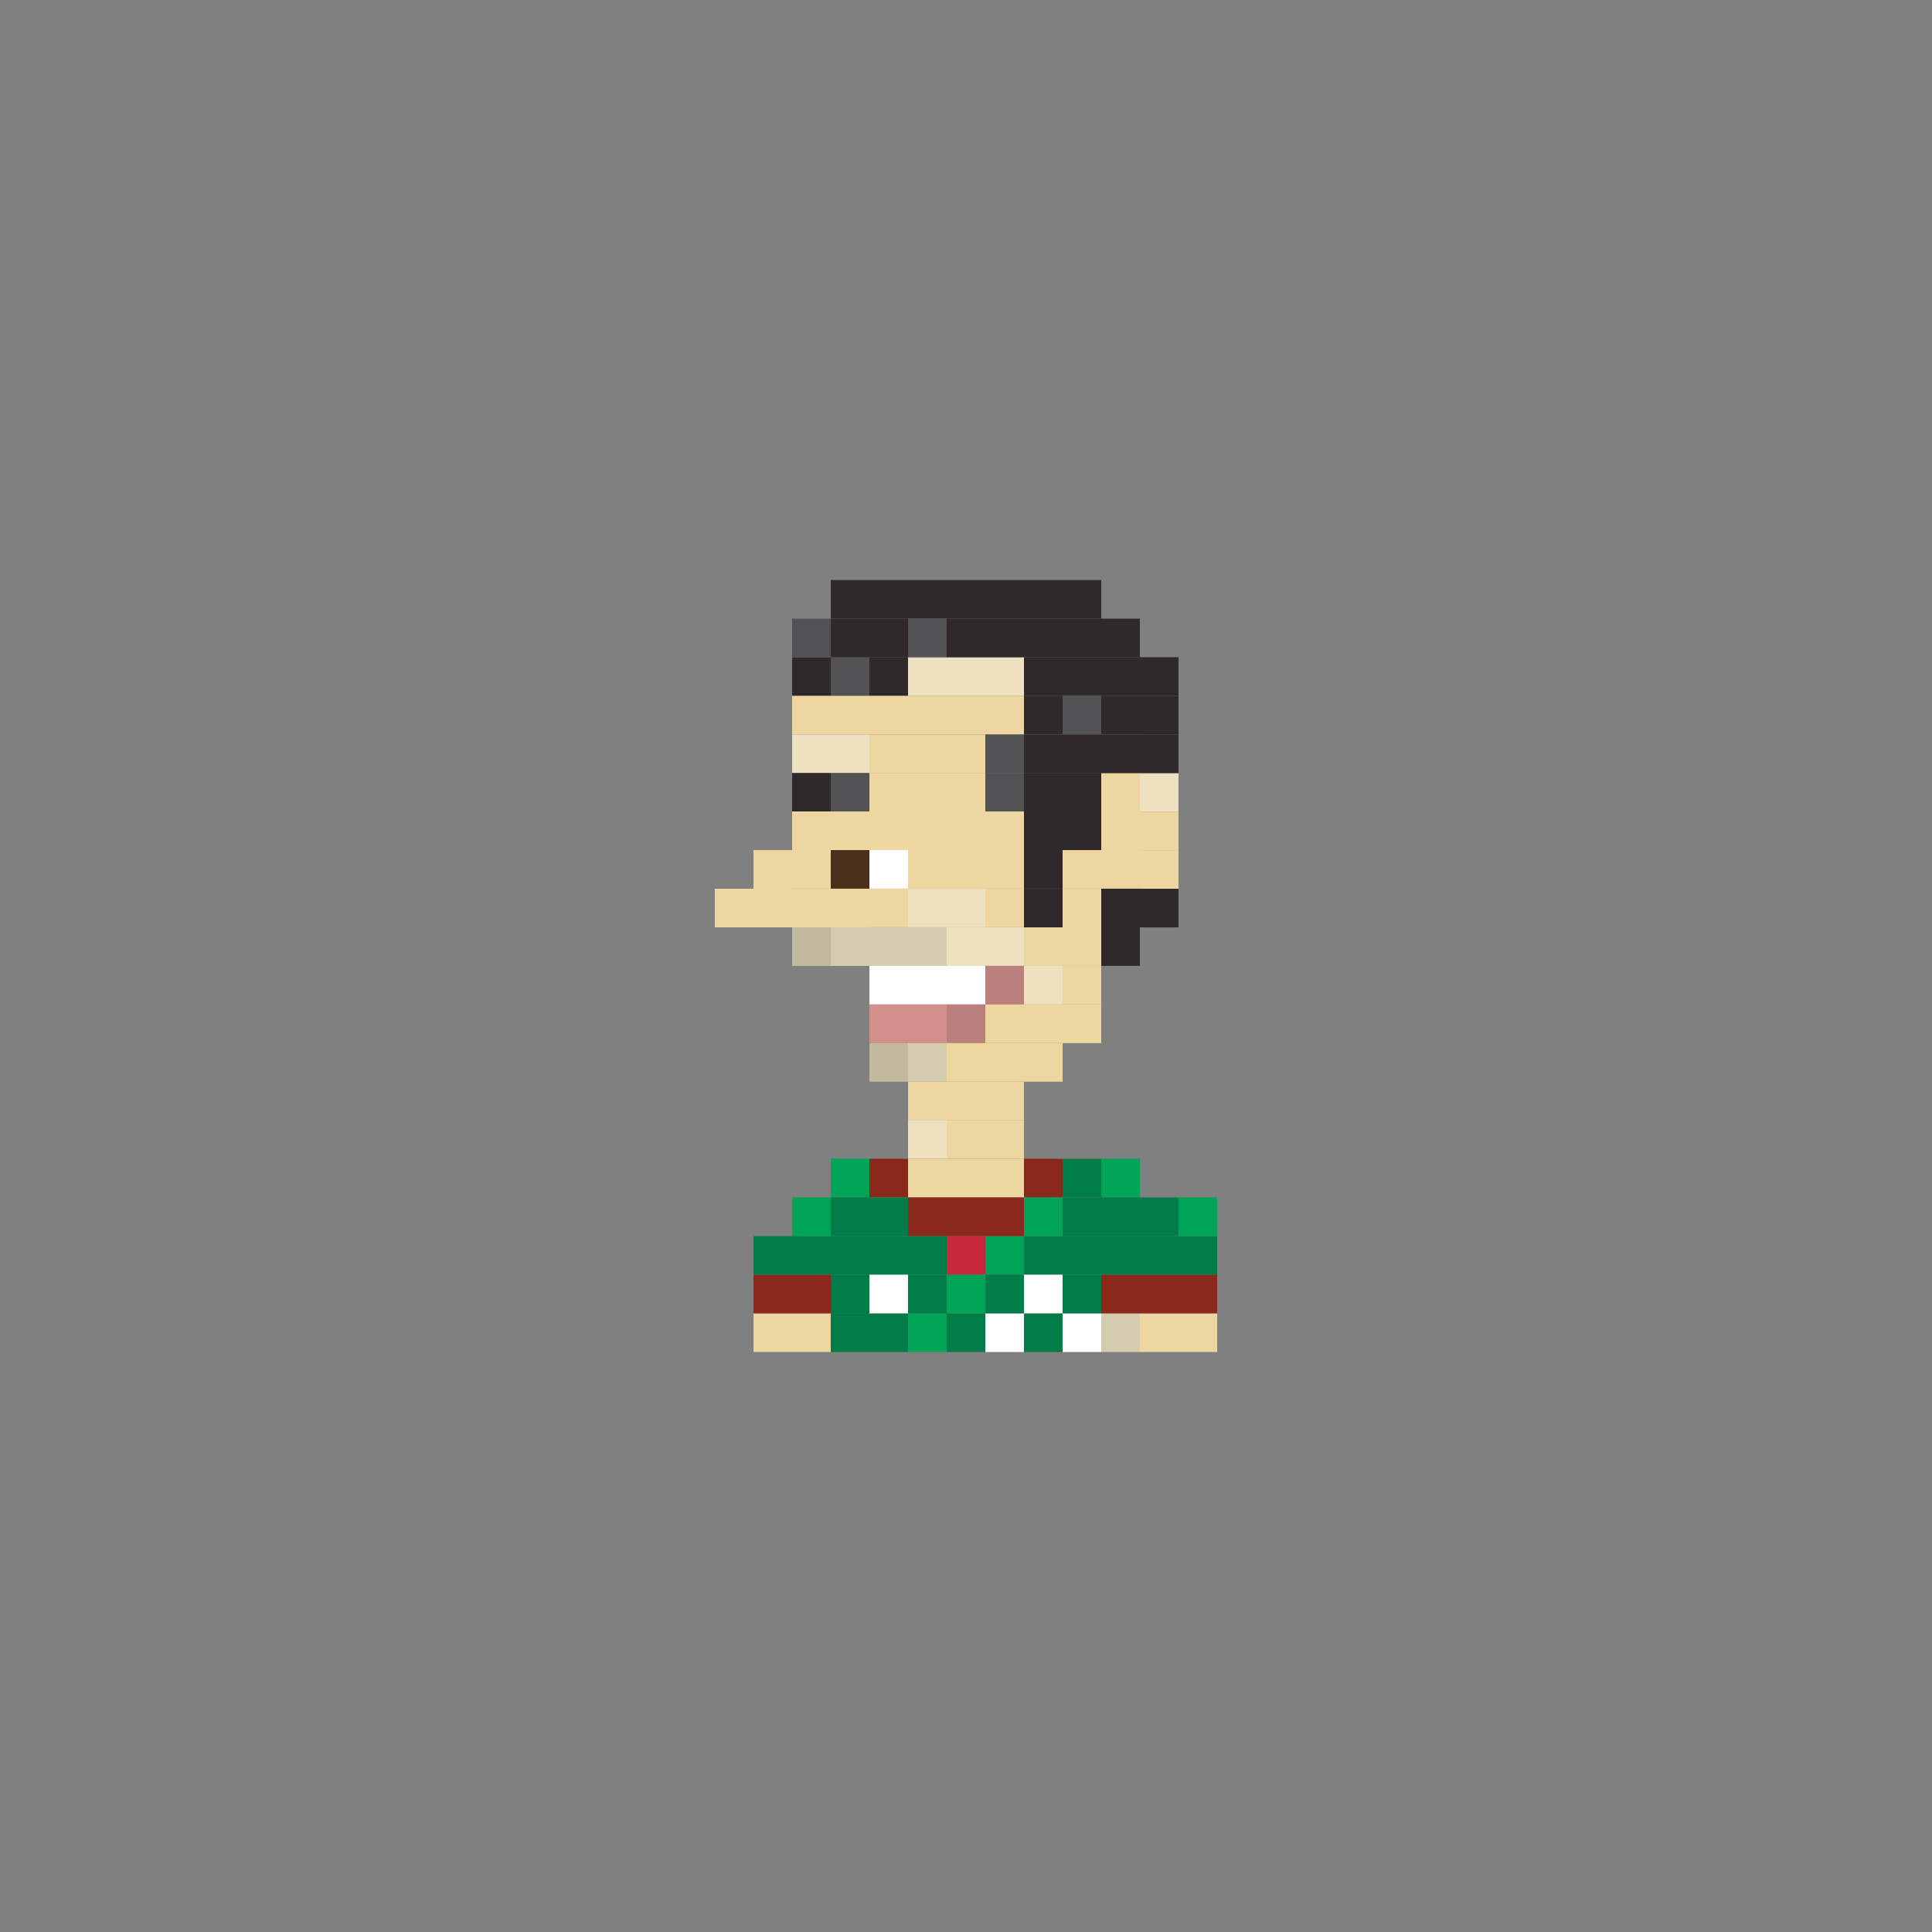 <?xml version="1.0" encoding="utf-8"?>
<!-- Generator: Adobe Illustrator 16.0.0, SVG Export Plug-In . SVG Version: 6.00 Build 0)  -->
<!DOCTYPE svg PUBLIC "-//W3C//DTD SVG 1.1//EN" "http://www.w3.org/Graphics/SVG/1.1/DTD/svg11.dtd">
<svg version="1.1" id="Layer_1" xmlns="http://www.w3.org/2000/svg" xmlns:xlink="http://www.w3.org/1999/xlink" x="0px" y="0px"
	 width="300px" height="300px" viewBox="0 0 300 300" enable-background="new 0 0 300 300" xml:space="preserve">
<rect x="0" y="0" width="300" height="300" fill="#808080" stroke="none"/>
<g>
	<rect x="129" y="90.064" fill="#2F292B" width="6" height="6"/>
	<rect x="135" y="90.064" fill="#2F292B" width="6" height="6"/>
	<rect x="141" y="90.064" fill="#2F292B" width="6" height="6"/>
	<rect x="147" y="90.064" fill="#2F292B" width="6" height="6"/>
	<rect x="123" y="102.053" fill="#2F292B" width="6" height="6"/>
	<rect x="129" y="102.053" fill="#525255" width="6" height="6"/>
	<rect x="135" y="102.053" fill="#2F292B" width="6" height="6"/>
	<rect x="141" y="102.053" fill="#EEE1BF" width="6" height="6"/>
	<rect x="147" y="102.053" fill="#EEE1BF" width="6" height="6"/>
	<rect x="153" y="102.053" fill="#EEE1BF" width="6" height="6"/>
	<rect x="123" y="108.053" fill="#EDD69F" width="6" height="6"/>
	<rect x="129" y="108.053" fill="#EDD69F" width="6" height="6"/>
	<rect x="135" y="108.053" fill="#EDD69F" width="6" height="6"/>
	<rect x="141" y="108.053" fill="#EDD69F" width="6" height="6"/>
	<rect x="147" y="108.053" fill="#EDD69F" width="6" height="6"/>
	<rect x="153" y="108.053" fill="#EDD69F" width="6" height="6"/>
	<rect x="123" y="114.053" fill="#EEE1BF" width="6" height="6"/>
	<rect x="129" y="114.053" fill="#EEE1BF" width="6" height="6"/>
	<rect x="123" y="120.029" fill="#2F292B" width="6" height="6"/>
	<rect x="129" y="120.029" fill="#525255" width="6" height="6"/>
	<rect x="123" y="131.99" fill="#EDD69F" width="6" height="6"/>
	<rect x="129" y="131.99" fill="#4C2F1C" width="6" height="6"/>
	<rect x="123" y="138.002" fill="#EDD69F" width="6" height="6"/>
	<rect x="129" y="138.002" fill="#EDD69F" width="6" height="6"/>
	<rect x="123" y="143.99" fill="#C2B99F" width="6" height="6"/>
	<rect x="117" y="138.002" fill="#EDD69F" width="6" height="6"/>
	<rect x="111" y="138.002" fill="#EDD69F" width="6" height="6"/>
	<rect x="117" y="132.002" fill="#EDD69F" width="6" height="6"/>
	<rect x="129" y="143.99" fill="#D5CBAD" width="6" height="6"/>
	<rect x="141" y="143.99" fill="#D5CBAD" width="6" height="6"/>
	<rect x="135" y="143.99" fill="#D5CBAD" width="6" height="6"/>
	<rect x="147" y="143.99" fill="#EEE1BF" width="6" height="6"/>
	<rect x="159" y="143.99" fill="#EDD69F" width="6" height="6"/>
	<rect x="153" y="143.99" fill="#EEE1BF" width="6" height="6"/>
	<rect x="141" y="149.979" fill="#FFFFFF" width="6" height="6"/>
	<rect x="135" y="149.979" fill="#FFFFFF" width="6" height="6"/>
	<rect x="147" y="149.979" fill="#FFFFFF" width="6" height="6"/>
	<rect x="153" y="149.979" fill="#BB807B" width="6" height="6"/>
	<rect x="141" y="155.967" fill="#D28F8C" width="6" height="6"/>
	<rect x="135" y="155.967" fill="#D28F8C" width="6" height="6"/>
	<rect x="147" y="155.967" fill="#BB807B" width="6" height="6"/>
	<rect x="153" y="155.967" fill="#EDD69F" width="6" height="6"/>
	<rect x="141" y="161.967" fill="#D5CBAD" width="6" height="6"/>
	<rect x="135" y="161.967" fill="#C2B99F" width="6" height="6"/>
	<rect x="147" y="161.967" fill="#EDD69F" width="6" height="6"/>
	<rect x="141" y="167.967" fill="#EDD69F" width="6" height="6"/>
	<rect x="147" y="167.967" fill="#EDD69F" width="6" height="6"/>
	<rect x="141" y="179.936" fill="#EDD69F" width="6" height="6"/>
	<rect x="147" y="179.936" fill="#EDD69F" width="6" height="6"/>
	<rect x="153" y="167.967" fill="#EDD69F" width="6" height="6"/>
	<rect x="141" y="173.936" fill="#EEE1BF" width="6" height="6"/>
	<rect x="147" y="173.936" fill="#EDD69F" width="6" height="6"/>
	<rect x="153" y="173.936" fill="#EDD69F" width="6" height="6"/>
	<rect x="153" y="161.967" fill="#EDD69F" width="6" height="6"/>
	<rect x="159" y="161.967" fill="#EDD69F" width="6" height="6"/>
	<rect x="159" y="179.936" fill="#8A281C" width="6" height="6"/>
	<rect x="153" y="179.936" fill="#EDD69F" width="6" height="6"/>
	<rect x="135" y="179.936" fill="#8A281C" width="6" height="6"/>
	<rect x="129" y="179.936" fill="#00A456" width="6" height="6"/>
	<rect x="165" y="179.936" fill="#007C48" width="6" height="6"/>
	<rect x="171" y="179.936" fill="#00A456" width="6" height="6"/>
	<rect x="141" y="191.936" fill="#007C48" width="6" height="6"/>
	<rect x="147" y="191.936" fill="#C7293B" width="6" height="6"/>
	<rect x="159" y="191.936" fill="#007C48" width="6" height="6"/>
	<rect x="153" y="191.936" fill="#00A456" width="6" height="6"/>
	<rect x="135" y="191.936" fill="#007C48" width="6" height="6"/>
	<rect x="129" y="191.936" fill="#007C48" width="6" height="6"/>
	<rect x="123" y="191.936" fill="#007C48" width="6" height="6"/>
	<rect x="165" y="191.936" fill="#007C48" width="6" height="6"/>
	<rect x="171" y="191.936" fill="#007C48" width="6" height="6"/>
	<rect x="177" y="191.936" fill="#007C48" width="6" height="6"/>
	<rect x="183" y="191.936" fill="#007C48" width="6" height="6"/>
	<rect x="141" y="203.936" fill="#00A456" width="6" height="6"/>
	<rect x="147" y="203.936" fill="#007C48" width="6" height="6"/>
	<rect x="159" y="203.936" fill="#007C48" width="6" height="6"/>
	<rect x="153" y="203.936" fill="#FFFFFF" width="6" height="6"/>
	<rect x="135" y="203.936" fill="#007C48" width="6" height="6"/>
	<rect x="129" y="203.936" fill="#007C48" width="6" height="6"/>
	<rect x="123" y="203.936" fill="#EDD69F" width="6" height="6"/>
	<rect x="165" y="203.936" fill="#FFFFFF" width="6" height="6"/>
	<rect x="171" y="203.936" fill="#D5CBAD" width="6" height="6"/>
	<rect x="177" y="203.936" fill="#EDD69F" width="6" height="6"/>
	<rect x="183" y="203.936" fill="#EDD69F" width="6" height="6"/>
	<rect x="141" y="185.936" fill="#8A281C" width="6" height="6"/>
	<rect x="147" y="185.936" fill="#8A281C" width="6" height="6"/>
	<rect x="159" y="185.936" fill="#00A456" width="6" height="6"/>
	<rect x="153" y="185.936" fill="#8A281C" width="6" height="6"/>
	<rect x="135" y="185.936" fill="#007C48" width="6" height="6"/>
	<rect x="129" y="185.936" fill="#007C48" width="6" height="6"/>
	<rect x="123" y="185.936" fill="#00A456" width="6" height="6"/>
	<rect x="165" y="185.936" fill="#007C48" width="6" height="6"/>
	<rect x="171" y="185.936" fill="#007C48" width="6" height="6"/>
	<rect x="177" y="185.936" fill="#007C48" width="6" height="6"/>
	<rect x="183" y="185.936" fill="#00A456" width="6" height="6"/>
	<rect x="141" y="197.936" fill="#007C48" width="6" height="6"/>
	<rect x="147" y="197.936" fill="#00A456" width="6" height="6"/>
	<rect x="159" y="197.936" fill="#FFFFFF" width="6" height="6"/>
	<rect x="153" y="197.936" fill="#007C48" width="6" height="6"/>
	<rect x="135" y="197.936" fill="#FFFFFF" width="6" height="6"/>
	<rect x="129" y="197.936" fill="#007C48" width="6" height="6"/>
	<rect x="123" y="197.936" fill="#8A281C" width="6" height="6"/>
	<rect x="117" y="191.936" fill="#007C48" width="6" height="6"/>
	<rect x="117" y="203.936" fill="#EDD69F" width="6" height="6"/>
	<rect x="117" y="197.936" fill="#8A281C" width="6" height="6"/>
	<rect x="165" y="197.936" fill="#007C48" width="6" height="6"/>
	<rect x="171" y="197.936" fill="#8A281C" width="6" height="6"/>
	<rect x="177" y="197.936" fill="#8A281C" width="6" height="6"/>
	<rect x="183" y="197.936" fill="#8A281C" width="6" height="6"/>
	<rect x="165" y="143.99" fill="#EDD69F" width="6" height="6"/>
	<rect x="159" y="138.002" fill="#2F292B" width="6" height="6"/>
	<rect x="165" y="138.002" fill="#EDD69F" width="6" height="6"/>
	<rect x="159" y="155.967" fill="#EDD69F" width="6" height="6"/>
	<rect x="165" y="155.967" fill="#EDD69F" width="6" height="6"/>
	<rect x="159" y="149.979" fill="#EEE1BF" width="6" height="6"/>
	<rect x="165" y="149.979" fill="#EDD69F" width="6" height="6"/>
	<rect x="159" y="131.99" fill="#2F292B" width="6" height="6"/>
	<rect x="165" y="131.99" fill="#EDD69F" width="6" height="6"/>
	<rect x="159" y="120.029" fill="#2F292B" width="6" height="6"/>
	<rect x="165" y="120.029" fill="#2F292B" width="6" height="6"/>
	<rect x="171" y="131.99" fill="#EDD69F" width="6" height="6"/>
	<rect x="171" y="126.002" fill="#EDD69F" width="6" height="6"/>
	<rect x="135" y="114.053" fill="#EDD69F" width="6" height="6"/>
	<rect x="141" y="114.053" fill="#EDD69F" width="6" height="6"/>
	<rect x="147" y="114.053" fill="#EDD69F" width="6" height="6"/>
	<rect x="153" y="114.053" fill="#525255" width="6" height="6"/>
	<rect x="135" y="120.029" fill="#EDD69F" width="6" height="6"/>
	<rect x="141" y="120.029" fill="#EDD69F" width="6" height="6"/>
	<rect x="147" y="120.029" fill="#EDD69F" width="6" height="6"/>
	<rect x="153" y="120.029" fill="#525255" width="6" height="6"/>
	<rect x="123" y="126.002" fill="#EDD69F" width="6" height="6"/>
	<rect x="129" y="126.002" fill="#EDD69F" width="6" height="6"/>
	<rect x="159" y="126.002" fill="#2F292B" width="6" height="6"/>
	<rect x="165" y="126.002" fill="#2F292B" width="6" height="6"/>
	<rect x="135" y="126.002" fill="#EDD69F" width="6" height="6"/>
	<rect x="141" y="126.002" fill="#EDD69F" width="6" height="6"/>
	<rect x="147" y="126.002" fill="#EDD69F" width="6" height="6"/>
	<rect x="153" y="126.002" fill="#EDD69F" width="6" height="6"/>
	<rect x="135" y="131.99" fill="#FFFFFF" width="6" height="6"/>
	<rect x="141" y="131.99" fill="#EDD69F" width="6" height="6"/>
	<rect x="147" y="131.99" fill="#EDD69F" width="6" height="6"/>
	<rect x="153" y="131.99" fill="#EDD69F" width="6" height="6"/>
	<rect x="135" y="137.99" fill="#EDD69F" width="6" height="6"/>
	<rect x="141" y="137.99" fill="#EEE1BF" width="6" height="6"/>
	<rect x="147" y="137.99" fill="#EEE1BF" width="6" height="6"/>
	<rect x="153" y="137.99" fill="#EDD69F" width="6" height="6"/>
	<rect x="159" y="102.053" fill="#2F292B" width="6" height="6"/>
	<rect x="165" y="102.053" fill="#2F292B" width="6" height="6"/>
	<rect x="123" y="96.064" fill="#525255" width="6" height="6"/>
	<rect x="129" y="96.064" fill="#2F292B" width="6" height="6"/>
	<rect x="135" y="96.064" fill="#2F292B" width="6" height="6"/>
	<rect x="141" y="96.064" fill="#525255" width="6" height="6"/>
	<rect x="147" y="96.064" fill="#2F292B" width="6" height="6"/>
	<rect x="153" y="96.064" fill="#2F292B" width="6" height="6"/>
	<rect x="159" y="96.064" fill="#2F292B" width="6" height="6"/>
	<rect x="153" y="90.064" fill="#2F292B" width="6" height="6"/>
	<rect x="159" y="90.064" fill="#2F292B" width="6" height="6"/>
	<rect x="165" y="96.064" fill="#2F292B" width="6" height="6"/>
	<rect x="165" y="90.064" fill="#2F292B" width="6" height="6"/>
	<rect x="171" y="102.053" fill="#2F292B" width="6" height="6"/>
	<rect x="171" y="96.064" fill="#2F292B" width="6" height="6"/>
	<rect x="159" y="108.053" fill="#2F292B" width="6" height="6"/>
	<rect x="165" y="108.053" fill="#525255" width="6" height="6"/>
	<rect x="159" y="114.053" fill="#2F292B" width="6" height="6"/>
	<rect x="165" y="114.053" fill="#2F292B" width="6" height="6"/>
	<rect x="171" y="120.029" fill="#EDD69F" width="6" height="6"/>
	<rect x="171" y="108.053" fill="#2F292B" width="6" height="6"/>
	<rect x="177" y="102.053" fill="#2F292B" width="6" height="6"/>
	<rect x="177" y="108.053" fill="#2F292B" width="6" height="6"/>
	<rect x="171" y="114.053" fill="#2F292B" width="6" height="6"/>
	<rect x="177" y="132.018" fill="#EDD69F" width="6" height="6"/>
	<rect x="177" y="126.041" fill="#EDD69F" width="6" height="6"/>
	<rect x="177" y="120.049" fill="#EEE1BF" width="6" height="6"/>
	<rect x="177" y="114.049" fill="#2F292B" width="6" height="6"/>
	<rect x="171" y="143.979" fill="#2F292B" width="6" height="6"/>
	<rect x="177" y="138.006" fill="#2F292B" width="6" height="6"/>
	<rect x="171" y="138.002" fill="#2F292B" width="6" height="6"/>
</g>
</svg>

